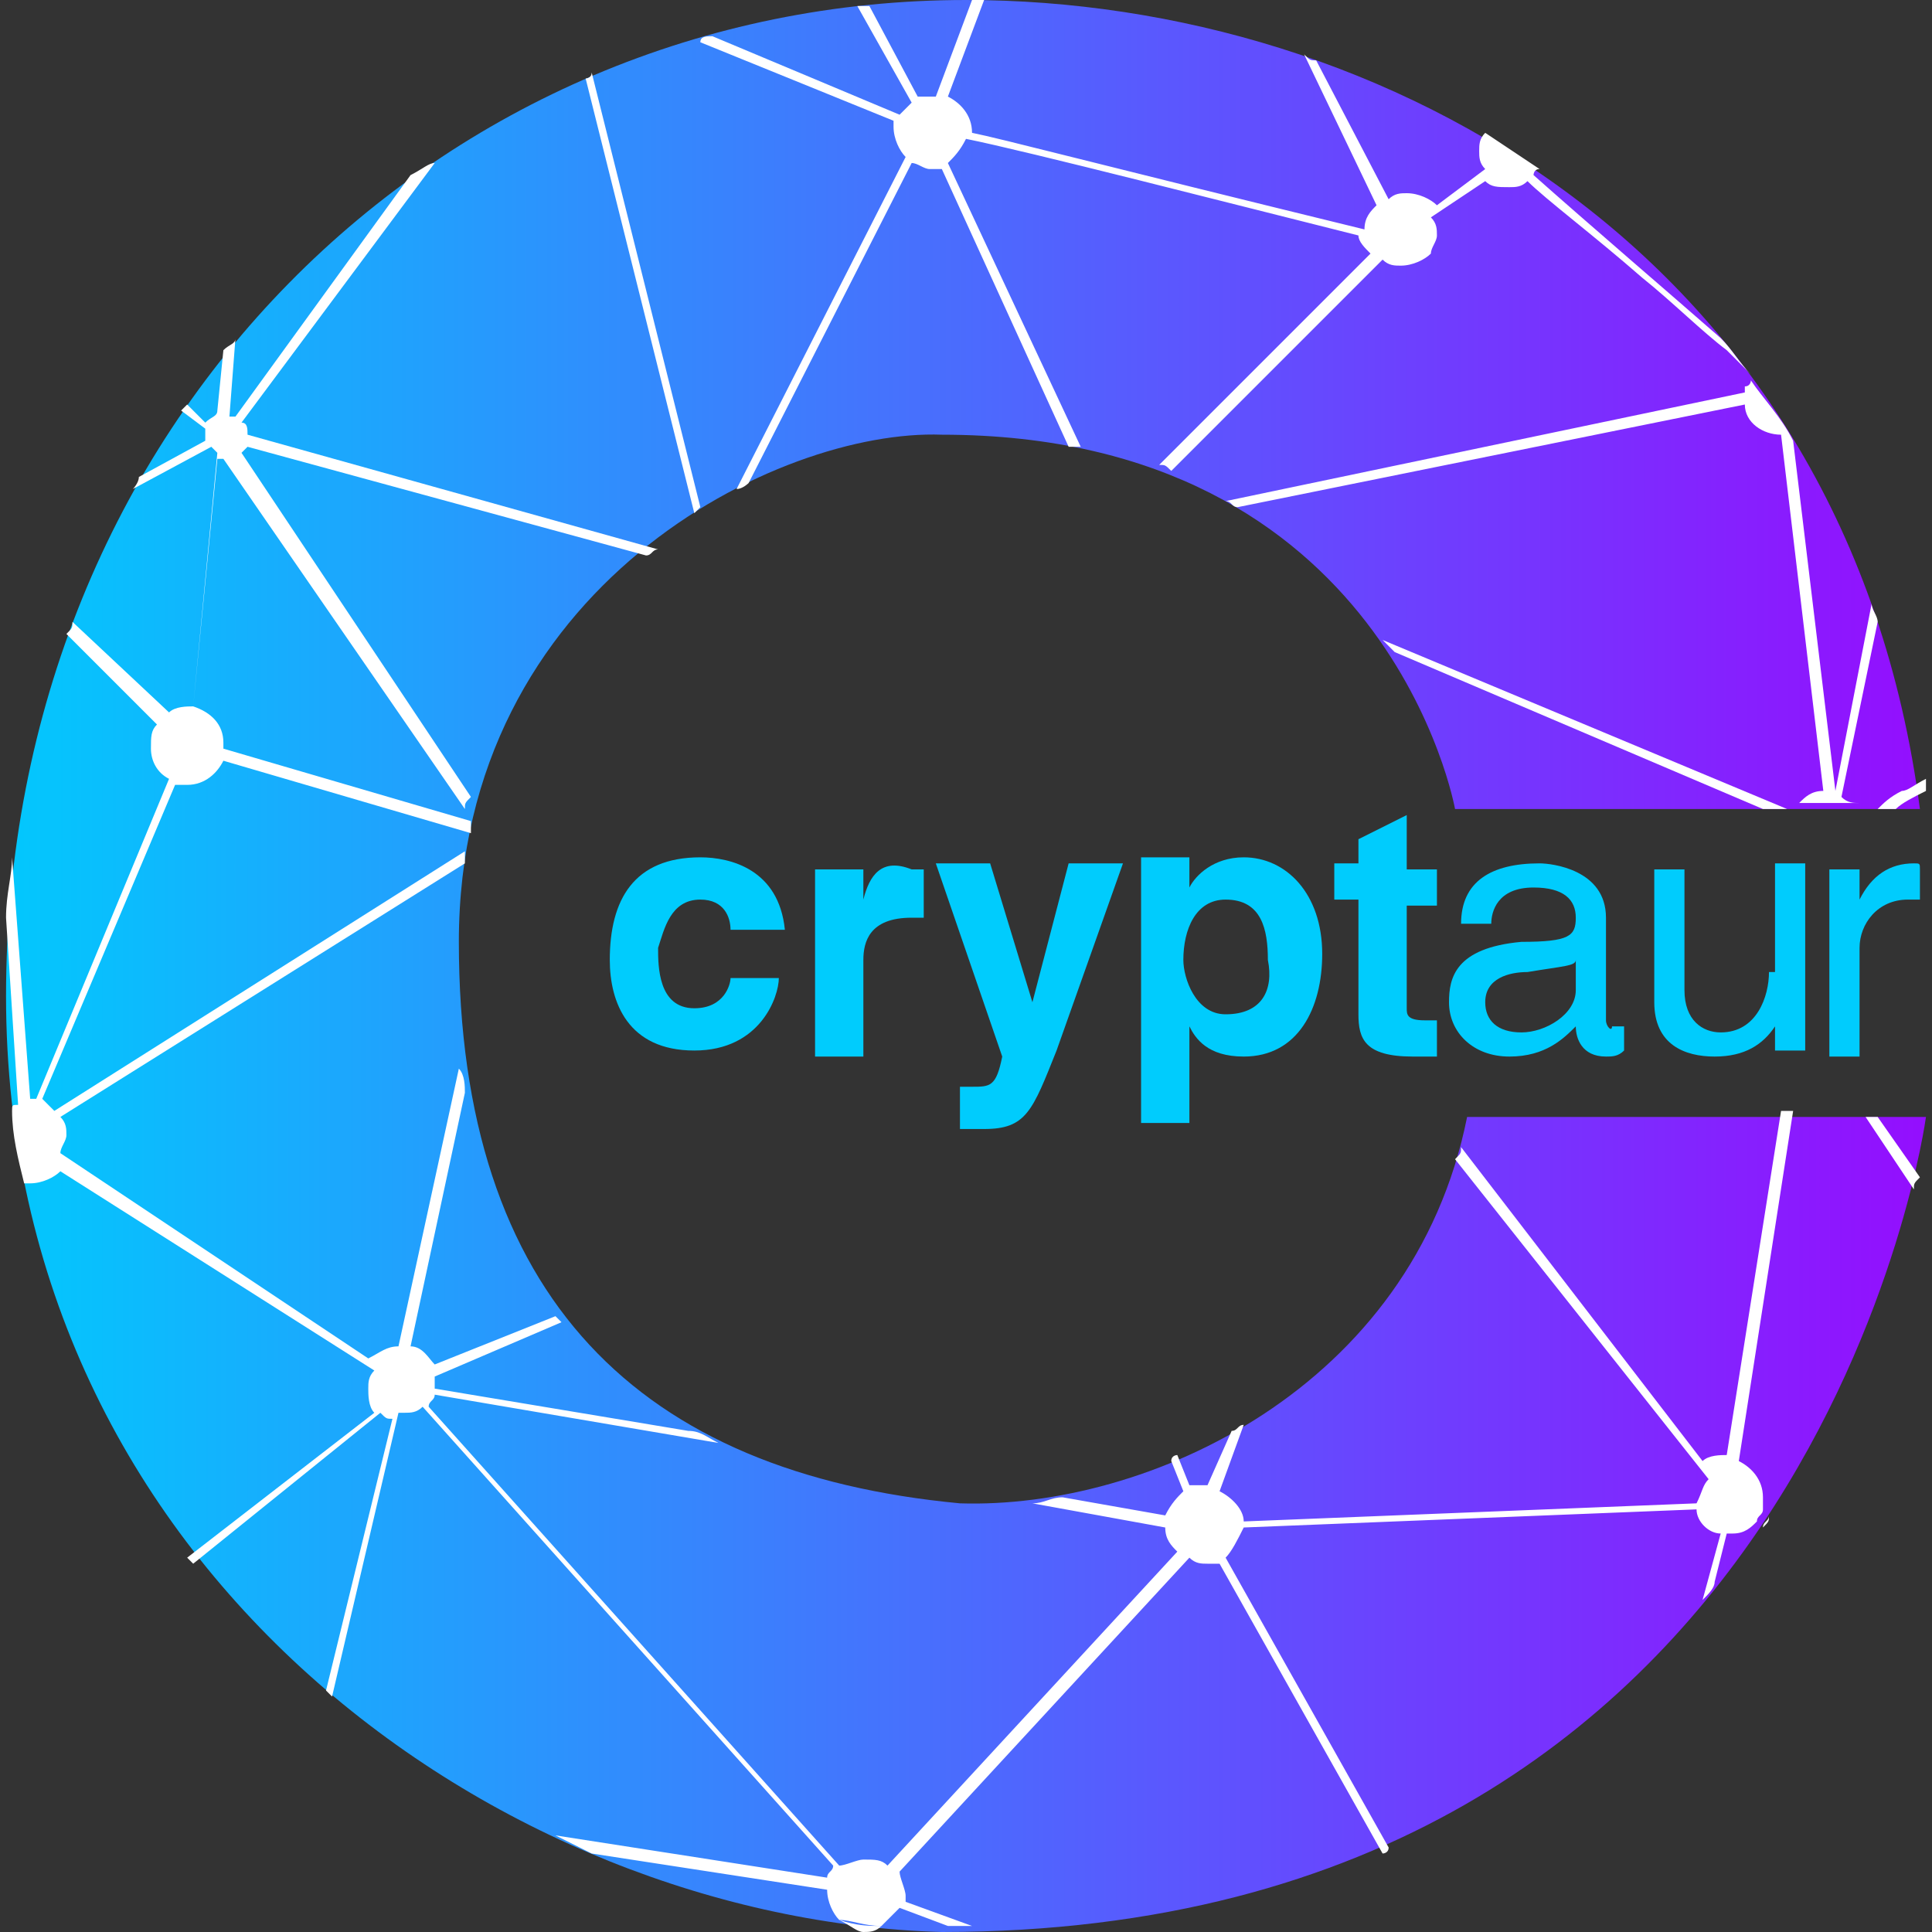 <?xml version="1.0" encoding="utf-8"?>
<!-- Generator: Adobe Illustrator 22.1.0, SVG Export Plug-In . SVG Version: 6.00 Build 0)  -->
<svg version="1.1" id="Слой_1" xmlns="http://www.w3.org/2000/svg" xmlns:xlink="http://www.w3.org/1999/xlink" x="0px" y="0px"
	 width="32px" height="32px" viewBox="0 0 32 32" style="enable-background:new 0 0 32 32;" xml:space="preserve">
<rect x="0" y="0" width="32" height="32" fill="#333333" stroke="none"/>
<g>
	<g>
		
			<linearGradient id="SVGID_1_" gradientUnits="userSpaceOnUse" x1="6.150609e-02" y1="18" x2="31.939" y2="18" gradientTransform="matrix(1 0 0 -1 0 34)">
			<stop  offset="0" style="stop-color:#02C8FD"/>
			<stop  offset="1" style="stop-color:#940EFE"/>
		</linearGradient>
		<path style="fill:url(#SVGID_1_);" d="M31.9,18.5c0,0-1.8,13.5-16.3,13.5C8.3,31.8,0.1,26,0.1,16.5S7.3,0,16,0
			c6.9,0,14.6,4.2,15.8,13.4h-7.7c0,0-1.1-6.2-8.5-6.2c-2.7-0.1-8,2.5-8,8.4s3,8.8,8.3,9.3c3.1,0.1,7.5-1.9,8.4-6.4H31.9z"/>
		<g>
			<path style="fill:none;" d="M29,6.2L29,6.2L29,6.2L29,6.2z"/>
			<path style="fill:#FFFFFF;" d="M29.3,25.1c0,0.1-0.1,0.1-0.1,0.2C29.3,25.2,29.3,25.2,29.3,25.1z"/>
			<path style="fill:#FFFFFF;" d="M14.3,32c0.1,0,0.2,0,0.3-0.1c-0.2,0-0.4,0-0.7-0.1C14.1,31.9,14.2,32,14.3,32z"/>
			<path style="fill:#FFFFFF;" d="M9.7,1.3l1.8,7.2l0.1-0.1L9.8,1.2C9.8,1.3,9.7,1.3,9.7,1.3z"/>
			<path style="fill:#FFFFFF;" d="M31.7,19.7c0-0.1,0-0.1,0.1-0.2l-0.7-1h-0.2L31.7,19.7z"/>
			<path style="fill:#FFFFFF;" d="M4.1,7.2C4.1,7.1,4.1,7,4,7l3.2-4.3C7.1,2.7,7,2.8,6.8,2.9l-2.9,4c0,0,0,0-0.1,0l0.1-1.3
				c0,0.1-0.1,0.1-0.2,0.2l-0.1,1c0,0.1-0.1,0.1-0.2,0.2L3.1,6.7L3,6.8l0.4,0.3v0.1c0,0.1,0,0.1,0,0.1L2.3,7.9
				c0,0.1-0.1,0.2-0.1,0.2l1.3-0.7l0.1,0.1l-0.4,4.2c-0.1,0-0.3,0-0.4,0.1l-1.6-1.5c0,0.1,0,0.1-0.1,0.2L2.6,12
				c-0.1,0.1-0.1,0.2-0.1,0.4s0.1,0.4,0.3,0.5l-2.2,5.3H0.5l-0.3-4c0,0.3-0.1,0.6-0.1,1l0.2,3.1c-0.1,0-0.1,0-0.1,0.1
				c0,0.4,0.1,0.8,0.2,1.2h0.1c0.2,0,0.4-0.1,0.5-0.2l5.2,3.3c-0.1,0.1-0.1,0.2-0.1,0.3c0,0.1,0,0.3,0.1,0.4l-3.1,2.4l0.1,0.1
				l3.1-2.5c0.1,0.1,0.1,0.1,0.2,0.1L5.4,28l0.1,0.1l1.1-4.7c0,0,0,0,0.1,0s0.2,0,0.3-0.1l6.8,7.6c0,0.1-0.1,0.1-0.1,0.2l-4.5-0.7
				c0.2,0.1,0.4,0.2,0.6,0.3l3.9,0.6c0,0.2,0.1,0.4,0.2,0.5c0.2,0,0.4,0.1,0.7,0.1c0.1-0.1,0.2-0.2,0.3-0.3l0.8,0.3
				c0.1,0,0.3,0,0.4,0L15,31.5v-0.1c0-0.1-0.1-0.3-0.1-0.4l4.8-5.2c0.1,0.1,0.2,0.1,0.3,0.1c0.1,0,0.2,0,0.2,0l2.7,4.8
				c0,0,0.1,0,0.1-0.1l-2.7-4.8c0.1-0.1,0.2-0.3,0.3-0.5l7.5-0.3c0,0.2,0.2,0.4,0.4,0.4l-0.3,1.1c0.1-0.1,0.2-0.2,0.2-0.3l0.2-0.8
				h0.1c0.2,0,0.3-0.1,0.4-0.2c0-0.1,0.1-0.1,0.1-0.2s0-0.2,0-0.2c0-0.3-0.2-0.5-0.4-0.6l0.9-5.8h-0.2l-0.9,5.7l0,0
				c-0.1,0-0.3,0-0.4,0.1l-4-5.2c0,0.1,0,0.1-0.1,0.2l4.2,5.3c-0.1,0.1-0.1,0.2-0.2,0.4l-7.5,0.3c0-0.2-0.2-0.4-0.4-0.5l0.4-1.1
				c-0.1,0-0.1,0.1-0.2,0.1L20,24.6c0,0,0,0-0.1,0s-0.1,0-0.2,0l-0.2-0.5c0,0-0.1,0-0.1,0.1l0.2,0.5c-0.1,0.1-0.2,0.2-0.3,0.4
				l-1.7-0.3c-0.2,0-0.3,0.1-0.5,0.1l2.2,0.4l0,0c0,0.2,0.1,0.3,0.2,0.4l-4.8,5.2c-0.1-0.1-0.2-0.1-0.4-0.1c-0.1,0-0.3,0.1-0.4,0.1
				l-6.8-7.6c0-0.1,0.1-0.1,0.1-0.2l4.7,0.8c-0.2-0.1-0.3-0.2-0.5-0.2L7.2,23v-0.1v-0.1l2.1-0.9l-0.1-0.1l-2,0.8
				c-0.1-0.1-0.2-0.3-0.4-0.3l0.9-4.2c0-0.1,0-0.3-0.1-0.4l-1,4.6l0,0c-0.2,0-0.3,0.1-0.5,0.2L1,19.1c0-0.1,0.1-0.2,0.1-0.3
				c0-0.1,0-0.2-0.1-0.3l6.7-4.2c0-0.1,0-0.1,0-0.2l-6.8,4.3c-0.1-0.1-0.1-0.1-0.2-0.2L2.9,13C3,13,3,13,3.1,13
				c0.3,0,0.5-0.2,0.6-0.4l4.1,1.2c0-0.1,0-0.1,0-0.2l-4.1-1.2v-0.1c0-0.3-0.2-0.5-0.5-0.6l0.4-4.1l0,0h0.1l4,5.8
				c0-0.1,0-0.1,0.1-0.2L4,7.5l0.1-0.1l6.6,1.8c0.1,0,0.1-0.1,0.2-0.1L4.1,7.2z"/>
			<path style="fill:#FFFFFF;" d="M31.5,13.1c-0.2,0.1-0.3,0.2-0.4,0.3h0.3c0.1-0.1,0.3-0.2,0.5-0.3c0-0.1,0-0.1,0-0.2
				C31.7,13,31.6,13.1,31.5,13.1z"/>
			<path style="fill:#FFFFFF;" d="M23.1,10.8l6.1,2.6h0.4l-6.7-2.8C23,10.7,23,10.7,23.1,10.8z"/>
			<path style="fill:#FFFFFF;" d="M30.5,13.2l0.6-2.9c0-0.1-0.1-0.2-0.1-0.3l-0.6,3.1l-0.7-5.8c-0.2-0.4-0.5-0.7-0.7-1
				c0,0,0,0.1-0.1,0.1l-5.2-2.2c0-0.1,0.1-0.2,0.1-0.3s0-0.2-0.1-0.3L24.6,3c0.1,0.1,0.2,0.1,0.4,0.1c0.1,0,0.2,0,0.3-0.1
				c0.3,0.3,1.1,0.9,1.9,1.6c0.5,0.4,1,0.9,1.4,1.2C28.8,6,28.9,6.1,29,6.2c-0.2-0.2-0.3-0.4-0.5-0.6c-0.8-0.7-2.2-1.9-3.1-2.7
				c0,0,0-0.1,0.1-0.1c-0.3-0.2-0.6-0.4-0.9-0.6c-0.1,0.1-0.1,0.2-0.1,0.3s0,0.2,0.1,0.3l-0.8,0.6c-0.1-0.1-0.3-0.2-0.5-0.2
				c-0.1,0-0.2,0-0.3,0.1L21.8,1c-0.1,0-0.1,0-0.2-0.1l1.2,2.5c-0.1,0.1-0.2,0.2-0.2,0.4c-4.5-1.1-6-1.5-6.5-1.6l0,0
				c0-0.3-0.2-0.5-0.4-0.6L16.3,0c-0.1,0-0.1,0-0.2,0l-0.6,1.6h-0.1c-0.1,0-0.2,0-0.2,0l-0.8-1.5c-0.1,0-0.1,0-0.2,0l0.9,1.6
				C15,1.8,15,1.8,14.9,1.9l-3.1-1.3c-0.1,0-0.2,0-0.2,0.1L14.8,2v0.1c0,0.2,0.1,0.4,0.2,0.5l-2.8,5.5c0.1,0,0.2-0.1,0.2-0.1
				l2.7-5.3c0.1,0,0.2,0.1,0.3,0.1s0.1,0,0.2,0l2.1,4.6c0.1,0,0.1,0,0.2,0l-2.2-4.7c0.1-0.1,0.2-0.2,0.3-0.4c1,0.2,4.5,1.1,6.5,1.6
				c0,0.1,0.1,0.2,0.2,0.3l-3.5,3.5c0.1,0,0.1,0,0.2,0.1l3.5-3.5c0.1,0.1,0.2,0.1,0.3,0.1c0.2,0,0.4-0.1,0.5-0.2l5.2,2.2
				c0,0,0,0,0,0.1l-8.6,1.8c0.1,0,0.1,0.1,0.2,0.1l8.4-1.7c0,0.3,0.3,0.5,0.6,0.5l0,0l0.7,5.9c-0.2,0-0.3,0.1-0.4,0.2h1
				C30.7,13.3,30.6,13.3,30.5,13.2z"/>
		</g>
	</g>
	<g>
		<path style="fill:#00CCFD;" d="M11.6,14.9c0.4,0,0.5,0.3,0.5,0.5H13c-0.1-1-0.9-1.2-1.4-1.2c-1.1,0-1.5,0.7-1.5,1.7
			c0,0.7,0.3,1.5,1.4,1.5s1.4-0.9,1.4-1.2h-0.8c0,0.1-0.1,0.5-0.6,0.5c-0.6,0-0.6-0.7-0.6-1C11,15.4,11.1,14.9,11.6,14.9z"/>
		<path style="fill:#00CCFD;" d="M14.3,14.9L14.3,14.9v-0.5h-0.8v3.1h0.8v-1.6c0-0.3,0.1-0.7,0.8-0.7c0.1,0,0.2,0,0.2,0v-0.8
			c0,0-0.1,0-0.2,0C14.6,14.2,14.4,14.5,14.3,14.9z"/>
		<path style="fill:#00CCFD;" d="M17.1,16.6L17.1,16.6l-0.7-2.3h-0.9l1.1,3.2C16.5,18,16.4,18,16.1,18c-0.1,0-0.1,0-0.2,0v0.7
			c0.1,0,0.3,0,0.4,0c0.7,0,0.8-0.3,1.2-1.3l1.1-3.1h-0.9L17.1,16.6z"/>
		<path style="fill:#00CCFD;" d="M20.6,14.2c-0.5,0-0.8,0.3-0.9,0.5l0,0v-0.5h-0.8v4.4h0.8V17l0,0c0.1,0.2,0.3,0.5,0.9,0.5
			c0.9,0,1.3-0.8,1.3-1.7C21.9,14.8,21.3,14.2,20.6,14.2z M20.3,16.8c-0.5,0-0.7-0.6-0.7-0.9c0-0.5,0.2-1,0.7-1c0.6,0,0.7,0.5,0.7,1
			C21.1,16.4,20.9,16.8,20.3,16.8z"/>
		<path style="fill:#00CCFD;" d="M23.3,13.5l-0.8,0.4v0.4h-0.4v0.6h0.4v1.9c0,0.4,0.1,0.7,0.9,0.7c0.1,0,0.3,0,0.4,0v-0.6
			c0,0-0.1,0-0.2,0c-0.3,0-0.3-0.1-0.3-0.2V15h0.5v-0.6h-0.5V13.5z"/>
		<path style="fill:#00CCFD;" d="M26.6,16.9v-1.7c0-0.8-0.9-0.9-1.1-0.9c-0.8,0-1.3,0.3-1.3,1h0.5c0-0.2,0.1-0.6,0.7-0.6
			c0.5,0,0.7,0.2,0.7,0.5s-0.1,0.4-0.9,0.4c-1.1,0.1-1.2,0.6-1.2,1c0,0.5,0.4,0.9,1,0.9s0.9-0.3,1.1-0.5c0,0.2,0.1,0.5,0.5,0.5
			c0.1,0,0.2,0,0.3-0.1V17c-0.1,0-0.1,0-0.2,0C26.7,17.1,26.6,17,26.6,16.9z M26.1,16.4c0,0.4-0.5,0.7-0.9,0.7s-0.6-0.2-0.6-0.5
			c0-0.4,0.4-0.5,0.7-0.5c0.6-0.1,0.8-0.1,0.8-0.2V16.4z"/>
		<path style="fill:#00CCFD;" d="M29.3,16.1c0,0.4-0.2,1-0.8,1c-0.3,0-0.6-0.2-0.6-0.7v-2h-0.5v2.2c0,0.7,0.5,0.9,1,0.9
			s0.8-0.2,1-0.5l0,0v0.4h0.5v-3.1h-0.5v1.8H29.3z"/>
		<path style="fill:#00CCFD;" d="M31.7,14.3c-0.4,0-0.7,0.2-0.9,0.6l0,0v-0.5h-0.5v3.1h0.5v-1.8c0-0.4,0.3-0.8,0.8-0.8h0.2v-0.5
			C31.8,14.3,31.8,14.3,31.7,14.3z"/>
	</g>
</g>
</svg>
